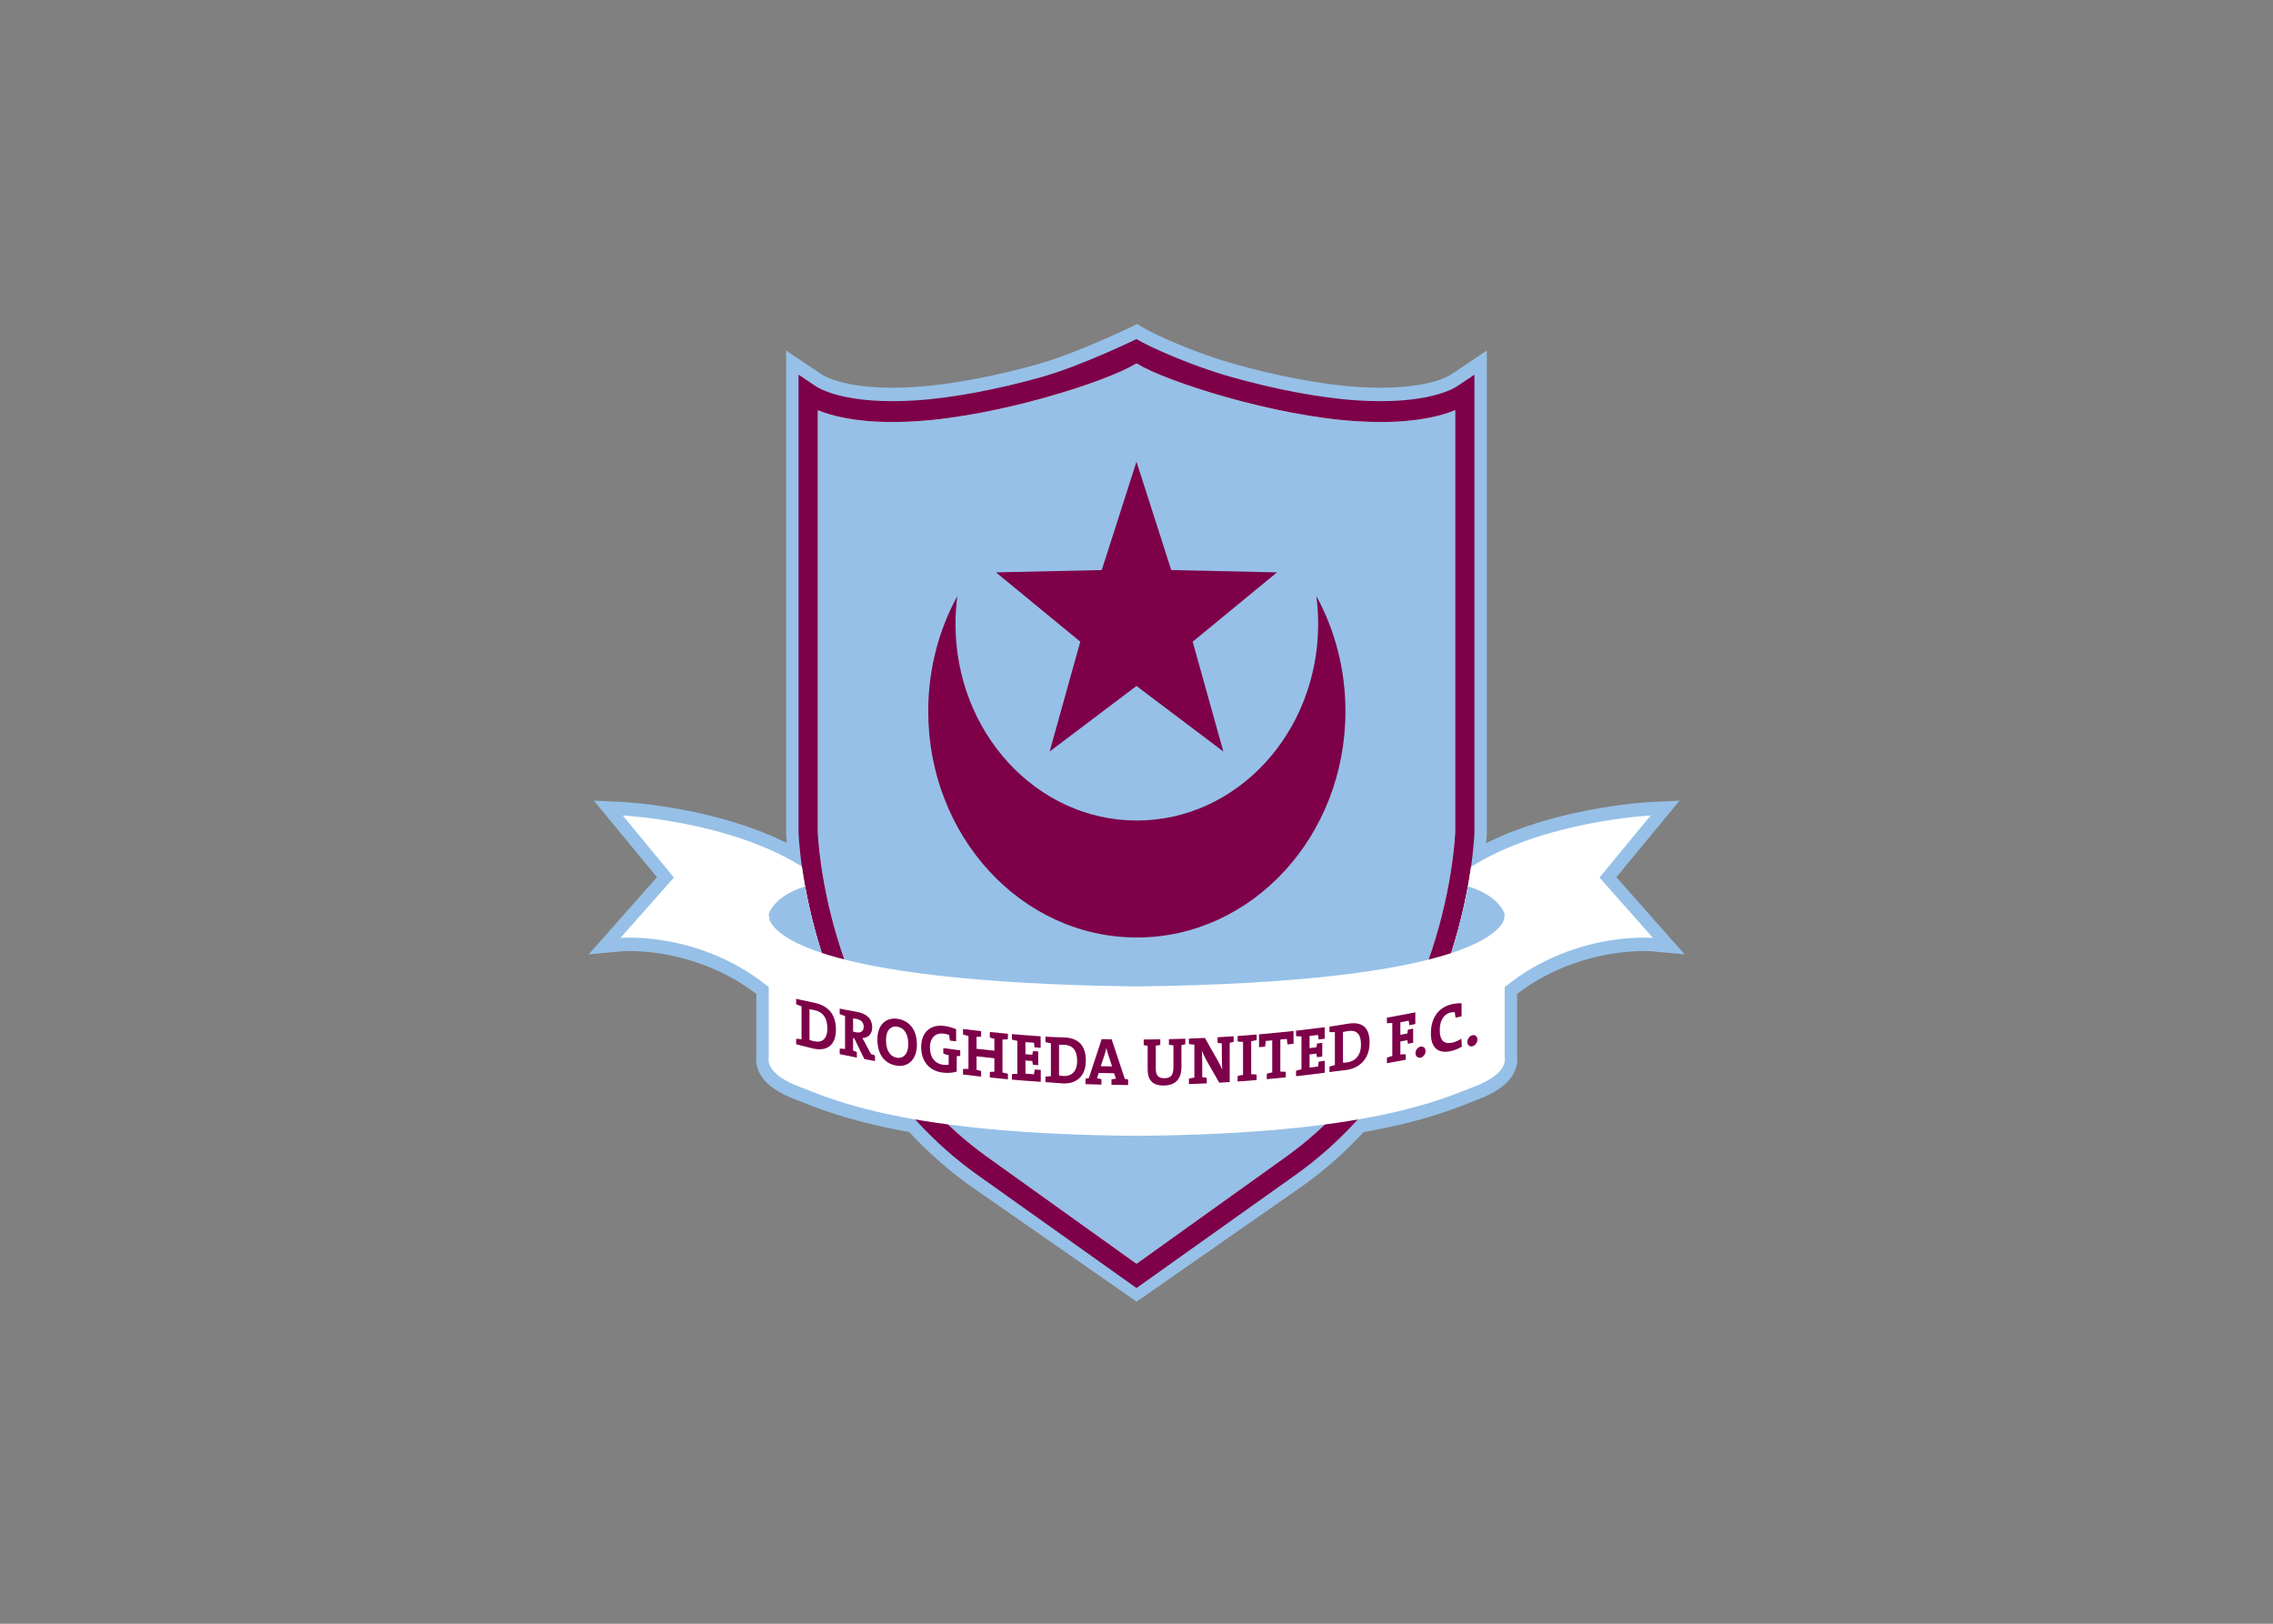 <svg clip-rule="evenodd" fill-rule="evenodd" stroke-linejoin="round" stroke-miterlimit="2" viewBox="0 0 560 400" xmlns="http://www.w3.org/2000/svg" xmlns:xlink="http://www.w3.org/1999/xlink"><rect x="0" y="0" width="560" height="400" fill="#808080" stroke="none"/><clipPath id="a"><path clip-rule="evenodd" d="m309.809 489.708h117.297v96.474h-117.297z"/></clipPath><g clip-path="url(#a)" fill-rule="nonzero" transform="matrix(2.302 0 0 -2.496 -568.14 1542.93)"><path d="m0 0c-.002.012-.004.024-.006.035.002-.011.004-.023.006-.035m.085-.479c-.004.022-.008.045-.012.068.004-.023.008-.046.012-.068m.094-.496c-.006.033-.013.066-.019.099.006-.033.013-.066.019-.099m-.256 1.436-.001.003zm71.403-.491c.003.016.006.032.009.048-.003-.016-.006-.032-.009-.048m-.083-.472c.003.024.008.045.012.068-.004-.023-.009-.044-.012-.068m-.094-.492c.006.032.011.063.018.095-.007-.032-.012-.063-.018-.095m.253 1.419c.002.008.004.015.005.024-.001-.009-.003-.016-.005-.024m19.535-6.58-5.717 5.96 5.475 6.12s-11.384-.512-19.223-5.065v-.001c.32 2.1.359 3.385.361 3.419v45.155l-1.67-1.032c-.004-.004-.018-.012-.041-.029-.046-.03-.13-.084-.259-.153-.254-.139-.682-.339-1.325-.547-1.286-.414-3.431-.855-6.75-.855-.737 0-1.532.022-2.388.071-4.273.241-9.25 1.189-13.514 2.294-4.252 1.094-8.866 2.991-10.219 3.763 0 0-5.97-2.669-10.221-3.763-4.265-1.105-9.242-2.053-13.514-2.294-.857-.049-1.651-.071-2.388-.071-3.319 0-5.465.441-6.75.855-.642.208-1.071.408-1.326.547-.128.069-.213.123-.258.153-.023.017-.038.025-.042.029l-1.669 1.032v-45.155c.001-.033.041-1.307.357-3.389-7.838 4.527-19.175 5.036-19.175 5.036l5.477-6.12-5.718-5.96s8.426.712 15.865-4.853v-6.965s-.483-1.531 3.142-2.819c2.054-.731 5.457-2.154 12.538-3.28 1.863-1.898 4.002-3.705 6.462-5.344l17.191-11.296h.056l17.191 11.296c2.457 1.637 4.592 3.44 6.454 5.336 7.117 1.126 10.531 2.555 12.592 3.288 3.623 1.288 3.141 2.819 3.141 2.819v6.965c7.439 5.565 15.865 4.853 15.865 4.853" fill="#fff" transform="translate(332.77 531.749)"/><path d="m0 0h.002zm0 0h.002zm0 0-1.311-.202zm.069-.454h.009zm0 0h.009zm0 0-1.303-.209zm.068-.45.021.004zm0 0 .021.004zm0 0-1.286-.239zm71.178-.501-1.306.24 1.306-.24-1.306.24 1.306-.24-2.614.48c.003.018.007.036.01.058l2.618-.459c-.004-.024-.009-.051-.014-.079m-.097-.511-1.303.259 1.303-.259-1.303.259 1.303-.259-2.607.518c.004.021.01.05.017.087l2.611-.5c-.006-.028-.013-.063-.021-.105m.182.993-.342.06c0-.001.001 0 0-.001zm0 0-.342.059zm-74.86-18.107c.227-.253.82-.714 2.117-1.174 2.104-.746 5.311-2.102 12.302-3.219l.433-.069.307-.312c1.803-1.837 3.87-3.584 6.243-5.165l16.489-10.835 16.483 10.83c2.377 1.584 4.442 3.328 6.242 5.161l.307.313.433.069c7.029 1.117 10.247 2.479 12.355 3.227 1.71.607 2.172 1.199 2.252 1.353.001.004.003.008.005.011v7.835l.533.399c4.99 3.723 10.33 4.776 13.606 5.053l-4.473 4.664 4.035 4.51c-.928-.118-2.008-.277-3.182-.491-3.665-.665-8.241-1.88-11.902-3.956l.284-.05c-.001-.007-.003-.023-.009-.047l-.342.059c-.051-.029-.102-.059-.154-.088l-.074.129-.737.13.737-.13-.737.13.737-.13h-.001l-2.046.361c.002.006.004.022.01.051l2.004-.357-.276.476-.352.054.352-.054-.352.054.352-.054v.001l-1.666.253c.002.016.004.026.004.028l.642-.106 1.003-.147-.26.448-1.32.211c.001.006.002.012.002.018l.001.007c.153 1.007.239 1.815.286 2.372.041.48.052.748.056.846v42.752c-.001-.001-.004-.003-.006-.003-.329-.18-.834-.412-1.552-.645-1.435-.462-3.721-.918-7.158-.918-.762 0-1.583.023-2.462.073-4.407.25-9.443 1.214-13.771 2.334-2.192.565-4.446 1.326-6.339 2.048-1.496.573-2.742 1.105-3.599 1.529-1.62-.701-6.232-2.645-9.837-3.577-4.33-1.12-9.365-2.084-13.772-2.334-.88-.05-1.7-.073-2.463-.073-3.437 0-5.722.456-7.159.919-.717.232-1.221.464-1.554.644-.001.001-.002.002-.004.003v-42.751c.004-.099.016-.363.056-.839.047-.557.133-1.366.286-2.376l.065-.423.002.001v-.003h-.002l-1.311-.202 1.311.202.063-.415.008.002v-.001c0-.002.002-.011.007-.04h-.009l-1.303-.209 1.303.209.058-.381.018.003c.005-.027.01-.051.013-.068l-.021-.004-1.286-.239 1.286.239.059-.391.035.007c.006-.031.012-.065.019-.1l-.038-.008.139-.912-1.22.705-1.491-.285c-.006.031-.012.063-.019.098l1.375.264-.537.311-.914-.17c-.005.029-.01.051-.013.068l.835.155-.41.237c-.06.034-.12.069-.18.104l-.324-.052s0 .002-.004.03l.282.047c-4.831 2.732-11.213 3.93-15.033 4.418l4.037-4.511-4.474-4.664c3.277-.277 8.616-1.33 13.606-5.054l.533-.398v-7.838c.021-.039.062-.101.14-.187m37.906-23.688-17.971 11.533c-2.404 1.601-4.513 3.361-6.364 5.207-6.884 1.125-10.377 2.57-12.344 3.271-1.565.558-2.553 1.191-3.191 1.886-.642.689-.866 1.476-.855 1.998 0 .116.008.219.021.308v6.167c-5.425 3.817-11.367 4.236-13.565 4.231-.433 0-.718-.016-.819-.023-.035-.002-.04-.003-.04-.003l-3.512-.299 7.306 7.616-6.762 7.558 3.157-.142c.041-.002 2.926-.133 6.826-.841 3.204-.586 7.09-1.55 10.67-3.198-.05.588-.064.939-.066 1.008l-.001.028v47.566l3.795-2.345.02-.018c.025-.016.064-.039.115-.066.182-.099.534-.268 1.101-.451 1.136-.366 3.14-.79 6.343-.79.711 0 1.481.021 2.313.068 4.138.232 9.058 1.165 13.257 2.255 3.044.78 7.186 2.473 9.032 3.263.618.265.977.425.979.426l.615.275.586-.334c.542-.313 2.031-.987 3.838-1.674 1.814-.693 3.993-1.427 6.055-1.957 4.198-1.089 9.118-2.022 13.257-2.254.83-.047 1.601-.068 2.311-.068 3.203 0 5.208.424 6.342.79.569.183.921.352 1.1.449.054.03.092.052.116.067l.022.019 3.795 2.346v-47.566l-.002-.031v-.014c0-.014-.002-.033-.003-.057-.002-.047-.005-.114-.01-.2-.009-.17-.025-.412-.052-.718-.001-.013-.002-.026-.003-.038 3.585 1.657 7.48 2.625 10.693 3.214 3.911.713 6.809.844 6.85.846l3.159.143-6.764-7.559 4.866-5.073-.96-.92.114 1.325-.114-1.325.96.92 2.441-2.543-3.513.299s-.005.001-.039.003-.088.005-.161.009c-.147.007-.371.014-.66.013-2.197.006-8.138-.413-13.564-4.229v-6.171c.013-.087.021-.19.021-.305.011-.522-.213-1.308-.854-1.998-.639-.695-1.628-1.328-3.191-1.886-1.971-.704-5.478-2.155-12.4-3.28-1.848-1.843-3.954-3.599-6.361-5.202l-17.93-11.533z" fill="#96c0e7" transform="translate(334.004 532.413)"/><path d="m0 0c-4.479.255-9.548 1.228-13.913 2.356-4.374 1.139-7.975 2.391-9.704 3.354-1.729-.963-5.33-2.215-9.705-3.354-4.364-1.128-9.433-2.101-13.913-2.356-.892-.05-1.727-.073-2.504-.073-4.005-.003-6.525.61-7.988 1.166v-41.587c0-.001.001-.064.01-.212.008-.145.023-.366.047-.654.05-.575.141-1.417.306-2.467.329-2.099.951-5.031 2.121-8.322 2.339-6.59 6.844-14.59 15.547-20.389l16.051-10.599h.056l16.051 10.599c8.703 5.799 13.207 13.799 15.548 20.389 1.168 3.291 1.791 6.223 2.12 8.322.164 1.05.255 1.892.306 2.467.024.288.039.509.047.654.008.148.01.211.01.212v41.587c-1.463-.556-3.984-1.169-7.988-1.166-.778 0-1.612.023-2.505.073" fill="#96c0e7" transform="translate(392.053 576.583)"/><path d="m0 0c0-.001-.002-.064-.01-.211-.008-.146-.023-.368-.047-.655-.051-.575-.141-1.416-.307-2.467-.329-2.099-.951-5.031-2.12-8.322-2.34-6.59-6.844-14.59-15.546-20.389l-16.052-10.598h-.056l-16.051 10.598c-8.703 5.799-13.208 13.799-15.548 20.389-1.169 3.291-1.791 6.223-2.12 8.322-.165 1.051-.256 1.892-.306 2.467-.024.287-.039.509-.047.655-.009.147-.01.21-.01.211v41.588c1.462-.557 3.983-1.17 7.988-1.167.777 0 1.611.023 2.504.073 4.479.256 9.549 1.228 13.913 2.357 4.375 1.138 7.975 2.39 9.705 3.354 1.729-.964 5.33-2.216 9.705-3.354 4.364-1.129 9.433-2.101 13.912-2.357.893-.05 1.728-.073 2.504-.073 4.005-.003 6.527.61 7.989 1.167zm.387 44.061c-.004-.003-.018-.012-.041-.028-.046-.031-.13-.085-.258-.154-.255-.138-.683-.339-1.326-.546-1.286-.415-3.431-.855-6.751-.855-.736 0-1.531.022-2.388.07-4.271.241-9.249 1.19-13.513 2.294-4.251 1.094-8.865 2.992-10.218 3.763 0 0-5.97-2.669-10.222-3.763-4.265-1.104-9.241-2.053-13.514-2.294-.857-.048-1.651-.07-2.388-.07-3.319 0-5.465.44-6.75.855-.643.207-1.071.408-1.326.546-.129.069-.212.123-.258.154-.023.016-.037.025-.041.028l-1.67 1.033v-45.155c.003-.071.161-5.409 2.601-12.283 2.437-6.869 7.176-15.302 16.346-21.412l17.221-11.295h-.002l17.22 11.295c9.171 6.11 13.911 14.543 16.347 21.412 2.439 6.874 2.598 12.212 2.601 12.283v45.155z" fill="#7d0049" transform="translate(402.546 536.089)"/><path d="m0 0c-7.838 4.526-19.176 5.036-19.176 5.036l5.478-6.12-5.718-5.96s9.503.806 17.235-5.96c3.124-2.734 5.051-2.06 6.239-.288-.713 1.509-1.314 2.988-1.814 4.399-1.258 3.543-1.908 6.677-2.244 8.893m85.364-1.084 5.475 6.12s-11.385-.511-19.223-5.064c-.338-2.214-.988-5.336-2.241-8.865-.496-1.399-1.09-2.864-1.795-4.36 1.186-1.802 3.118-2.504 6.266.249 7.732 6.766 17.236 5.96 17.236 5.96z" fill="#fff" transform="translate(332.626 532.638)"/><path d="m0 0-9.293-6.467 3.278 10.837-9.021 6.84 11.318.23 3.718 10.695 3.718-10.695 11.319-.23-9.022-6.84 3.278-10.837z" fill="#7d0049" transform="translate(368.435 550.459)"/><path d="m0 0c.127-.897.197-1.813.197-2.746 0-10.719-8.69-19.408-19.409-19.408-10.718 0-19.407 8.689-19.407 19.408 0 .933.07 1.848.198 2.746-1.977-3.331-3.115-7.218-3.115-11.372 0-12.33 9.995-22.325 22.324-22.325 12.331 0 22.327 9.995 22.327 22.325 0 4.154-1.139 8.041-3.115 11.372" fill="#7d0049" transform="translate(387.683 559.332)"/><path d="m0 0v13.847c-.244-1.223-3.586-6.405-39.383-6.822-35.797.417-39.139 5.599-39.383 6.822v-13.847s-.483-1.531 3.142-2.819c3.623-1.288 11.435-4.734 36.24-4.895h.002c24.805.161 32.616 3.607 36.241 4.895 3.624 1.288 3.141 2.819 3.141 2.819m0 14.154v-.307c.038.196 0 .307 0 .307m-78.766-.307v.307s-.039-.111 0-.307" fill="#fff" transform="translate(407.842 513.776)"/><path d="m0 0c.022-.191.052-.377.083-.563.298-.696 1.444-1.993 5.586-3.255-.849 2.454-1.41 4.701-1.777 6.565-3.423-.988-3.892-2.747-3.892-2.747m74.831 2.761c-.368-1.871-.931-4.129-1.784-6.595 4.183 1.267 5.337 2.572 5.637 3.271.03.186.059.372.082.563 0 0-.472 1.774-3.935 2.761" fill="#96c0e7" transform="translate(329.076 527.93)"/><g fill="#7d0049"><path d="m0 0c-.198.042-.382.074-.52.091v-3.028c.119-.046.296-.098.462-.132.842-.179 1.449.179 1.449 1.244 0 .966-.375 1.612-1.391 1.825m-.138-3.791c-.461.097-1.027.247-1.237.293-.191.043-.382.085-.573.129v.538c.171-.004.375-.016.573-.048v3.255c-.198.058-.402.136-.573.207v.539c.185-.042.369-.083.553-.123.349-.077.901-.17 1.455-.286 1.377-.289 2.249-1.076 2.249-2.654 0-1.544-.998-2.156-2.447-1.85" transform="translate(333.959 518.466)"/><path d="m0 0c-.12.022-.245.039-.331.041v-1.297c.06-.018.172-.045.305-.069.522-.096.832.115.832.535 0 .432-.258.691-.806.79m.879-3.971c-.364.683-.727 1.368-1.091 2.054-.039.007-.079.014-.119.022v-1.239c.126-.036.271-.083.403-.147v-.545c-.612.111-1.224.227-1.837.345v.539c.172 0 .377-.005.575-.031v3.255c-.198.052-.403.125-.575.19v.54c.172-.034.344-.066.515-.1.172-.033.793-.124 1.342-.224.986-.178 1.622-.632 1.622-1.551 0-.625-.424-1.012-1.053-1.033.079-.12.159-.248.225-.366.229-.402.459-.804.689-1.206.126-.041.285-.095.438-.147v-.553c-.379.064-.756.13-1.134.197" transform="translate(338.435 517.605)"/><path d="m0 0c-.617.096-1.188-.303-1.188-1.315 0-.951.372-1.632 1.174-1.757.584-.092 1.209.268 1.209 1.347 0 .999-.425 1.606-1.195 1.725m-.073-3.849c-1.367.214-2.036 1.203-2.036 2.594 0 1.484.987 2.207 2.188 2.021 1.195-.183 2.04-1.02 2.04-2.558 0-1.484-.978-2.246-2.192-2.057" transform="translate(342.814 516.838)"/><path d="m0 0v-1.524c-.447-.127-1.006-.161-1.551-.092-1.417.179-2.255 1.139-2.255 2.509 0 1.432.956 2.28 2.488 2.088.419-.052.839-.163 1.252-.317v-1.204c-.222.025-.444.051-.666.078-.041.198-.061.373-.081.548-.179.07-.372.113-.552.134-.872.11-1.503-.357-1.503-1.375 0-.952.518-1.582 1.43-1.696.213-.027.399-.023.573.008v.939c-.2.039-.407.096-.573.157v.54c.604-.076 1.207-.148 1.812-.216v-.552c-.12-.013-.247-.019-.374-.025" transform="translate(349.198 513.922)"/><path d="m0 0v.545c.148.027.327.03.487.028v1.331c-.636.059-1.272.121-1.908.186v-1.331c.16-.029.334-.068.487-.122v-.546c-.644.064-1.289.133-1.933.204v.54c.173.014.379.024.579.016v3.254c-.2.035-.406.092-.579.144v.539c.644-.072 1.289-.14 1.933-.205v-.546c-.153-.024-.327-.026-.487-.023v-1.179c.636-.065 1.272-.127 1.908-.185v1.178c-.16.028-.339.065-.487.118v.546c.645-.061 1.291-.119 1.936-.172v-.538c-.173-.019-.38-.035-.581-.031v-3.254c.201-.031.408-.082.581-.13v-.538c-.645.053-1.291.11-1.936.171" transform="translate(352.739 511.813)"/><path d="m0 0v.539c.175.02.381.037.581.034v3.255c-.2.03-.406.079-.581.126v.539c1.025-.083 2.049-.155 3.074-.218v-1.132c-.216.013-.432.027-.648.041-.027.168-.054.33-.067.458-.303.02-.605.04-.909.063v-1.199c.244-.018.486-.034.729-.051.02.126.047.251.08.361l.555-.036v-1.352c-.185.013-.37.025-.555.037-.04.116-.06.25-.08.372-.243.015-.485.032-.729.049v-1.296c.305-.023.61-.043.915-.063.014.152.041.302.075.473.215-.014.432-.028.648-.041v-1.177c-1.03.063-2.059.137-3.088.218" transform="translate(355.102 511.606)"/><path d="m0 0c-.2.01-.387.012-.528.006v-3.028c.12-.026.301-.048.468-.057.856-.04 1.473.418 1.473 1.482 0 .966-.382 1.55-1.413 1.597m-.14-3.813c-.469.022-1.044.079-1.258.091-.194.011-.388.022-.582.033v.539c.175.024.382.045.582.047v3.254c-.2.025-.407.07-.582.113v.539c.188-.011.375-.021.562-.031.355-.02.917-.023 1.479-.049 1.398-.064 2.281-.708 2.281-2.286 0-1.543-1.011-2.32-2.482-2.25" transform="translate(360.671 515.046)"/><path d="m0 0c-.088.242-.155.463-.208.716h-.006c-.054-.232-.12-.49-.214-.741-.13-.355-.259-.708-.388-1.063.405-.009.811-.017 1.217-.023-.133.37-.267.74-.401 1.111m.334-2.927v.539c.141.024.322.055.476.066-.064.178-.13.356-.193.535-.55.007-1.099.018-1.648.032-.062-.176-.125-.352-.187-.527.153-.018.334-.057.475-.086v-.539c-.567.013-1.134.03-1.7.048v.539c.107.03.241.051.354.055.46 1.282.92 2.566 1.379 3.85.355-.008.71-.015 1.065-.021.468-1.303.937-2.603 1.406-3.903.114-.008.248-.035.355-.069v-.539c-.594.003-1.187.01-1.782.02" transform="translate(365.424 514.021)"/><path d="m0 0v-2.15c0-1.225-.662-1.819-1.868-1.84-1.426-.024-1.747.753-1.747 1.609v2.316c-.148.013-.294.038-.422.07v.546c.591.002 1.183.009 1.774.018v-.546c-.153-.042-.327-.063-.481-.079v-2.263c-.001-.565.18-.964.931-.951.669.012.957.299.956 1.064v2.183c-.16.011-.334.025-.482.063v.546c.585.011 1.17.027 1.755.044v-.545c-.127-.037-.268-.067-.416-.085" transform="translate(373.245 515.014)"/><path d="m0 0v-3.866c-.372-.022-.744-.044-1.117-.063-.459.736-.919 1.475-1.378 2.215-.201.325-.355.651-.482.938.047-.678.04-1.629.04-2.614.154-.007.329-.026.482-.059v-.545c-.635-.03-1.271-.054-1.908-.075v.538c.175.04.382.088.583.107v3.248c-.201.008-.408.033-.583.06v.538c.569.02 1.139.042 1.708.066.453-.736.905-1.471 1.357-2.204.201-.316.335-.588.502-.918-.053.669-.047 1.601-.047 2.586-.16.004-.314.023-.455.056v.545c.574.03 1.147.063 1.72.099v-.546c-.127-.041-.274-.076-.422-.106" transform="translate(378.411 515.234)"/><path d="m0 0v.539c.174.045.381.091.581.118v3.255c-.2 0-.407.02-.581.042v.539c.677.043 1.355.091 2.033.144v-.539c-.174-.047-.383-.095-.582-.124v-3.254c.199.002.407-.017.582-.037v-.539c-.678-.052-1.356-.1-2.033-.144" transform="translate(379.259 511.42)"/><path d="m0 0c-.214-.022-.427-.043-.64-.064-.034.203-.066.38-.08.544-.232-.022-.462-.044-.694-.064v-3.163c.199.006.406-.007.581-.024v-.539c-.677-.066-1.353-.126-2.031-.183v.539c.174.048.382.1.582.13v3.161c-.229-.02-.459-.039-.688-.059-.013-.167-.047-.349-.08-.559-.214-.017-.429-.034-.642-.051v1.264c1.232.097 2.462.207 3.692.332z" transform="translate(385.244 515.144)"/><path d="m0 0v.539c.173.051.381.106.58.141v3.254c-.199-.007-.407.004-.58.02v.539c1.022.105 2.044.219 3.066.342v-1.131c-.216-.026-.432-.051-.647-.077-.026.164-.053.32-.066.445-.302-.035-.604-.07-.906-.103v-1.198c.242.027.484.054.726.083.02.128.047.258.08.375.185.02.368.043.553.065v-1.351c-.185-.023-.368-.045-.553-.066-.04.109-.06.239-.08.357-.242-.028-.484-.055-.726-.083v-1.297c.304.034.608.068.913.105.013.154.039.309.073.486.215.026.431.052.646.078v-1.178c-1.026-.124-2.052-.239-3.079-.345" transform="translate(385.511 511.943)"/><path d="m0 0c-.2-.027-.386-.058-.526-.09v-3.029c.12-.004.299.008.466.029.851.116 1.462.685 1.462 1.751 0 .965-.378 1.48-1.402 1.339m-.141-3.838c-.465-.064-1.037-.112-1.25-.139-.193-.024-.386-.049-.579-.074v.54c.173.055.379.114.579.153v3.256c-.2-.013-.406-.006-.579.006v.539c.187.022.373.047.559.07.353.045.912.144 1.47.221 1.39.191 2.266-.292 2.266-1.87 0-1.543-1.002-2.504-2.466-2.702" transform="translate(391.06 516.399)"/><path d="m0 0c-.026.148-.052.289-.066.447-.298-.052-.596-.104-.893-.155v-1.238c.249.043.499.086.748.13.013.128.039.259.073.379.183.032.366.064.549.097v-1.391c-.183-.033-.366-.066-.549-.098-.034.108-.06.222-.073.353-.249-.044-.499-.087-.748-.129v-1.285c.198.021.403.023.575.02v-.539c-.67-.117-1.342-.23-2.014-.339v.538c.172.062.379.129.577.175v3.256c-.198-.021-.405-.021-.577-.016v.538c1.015.166 2.028.34 3.04.523v-1.151c-.214-.038-.428-.077-.642-.115" transform="translate(397.635 516.978)"/><path d="m0 0c0-.301-.238-.591-.535-.647-.298-.053-.543.148-.543.447 0 .3.245.591.543.645.297.055.535-.145.535-.445" transform="translate(399.373 514.421)"/><path d="m0 0c-.04.198-.066.379-.086.548-.157 0-.296-.008-.448-.04-.744-.152-1.154-.831-1.154-1.729 0-.952.377-1.439 1.372-1.234.323.067.665.212.942.383.017-.261.034-.524.053-.787-.362-.197-.77-.355-1.186-.44-1.432-.293-2.132.403-2.132 1.745 0 1.46.747 2.576 2.264 2.887.329.068.686.103 1.021.094v-1.291c-.215-.045-.431-.09-.646-.136" transform="translate(402.581 517.719)"/><path d="m0 0c0-.299-.237-.599-.534-.664-.295-.065-.538.129-.538.428 0 .3.243.599.538.663.297.066.534-.127.534-.427" transform="translate(404.918 515.562)"/></g></g></svg>